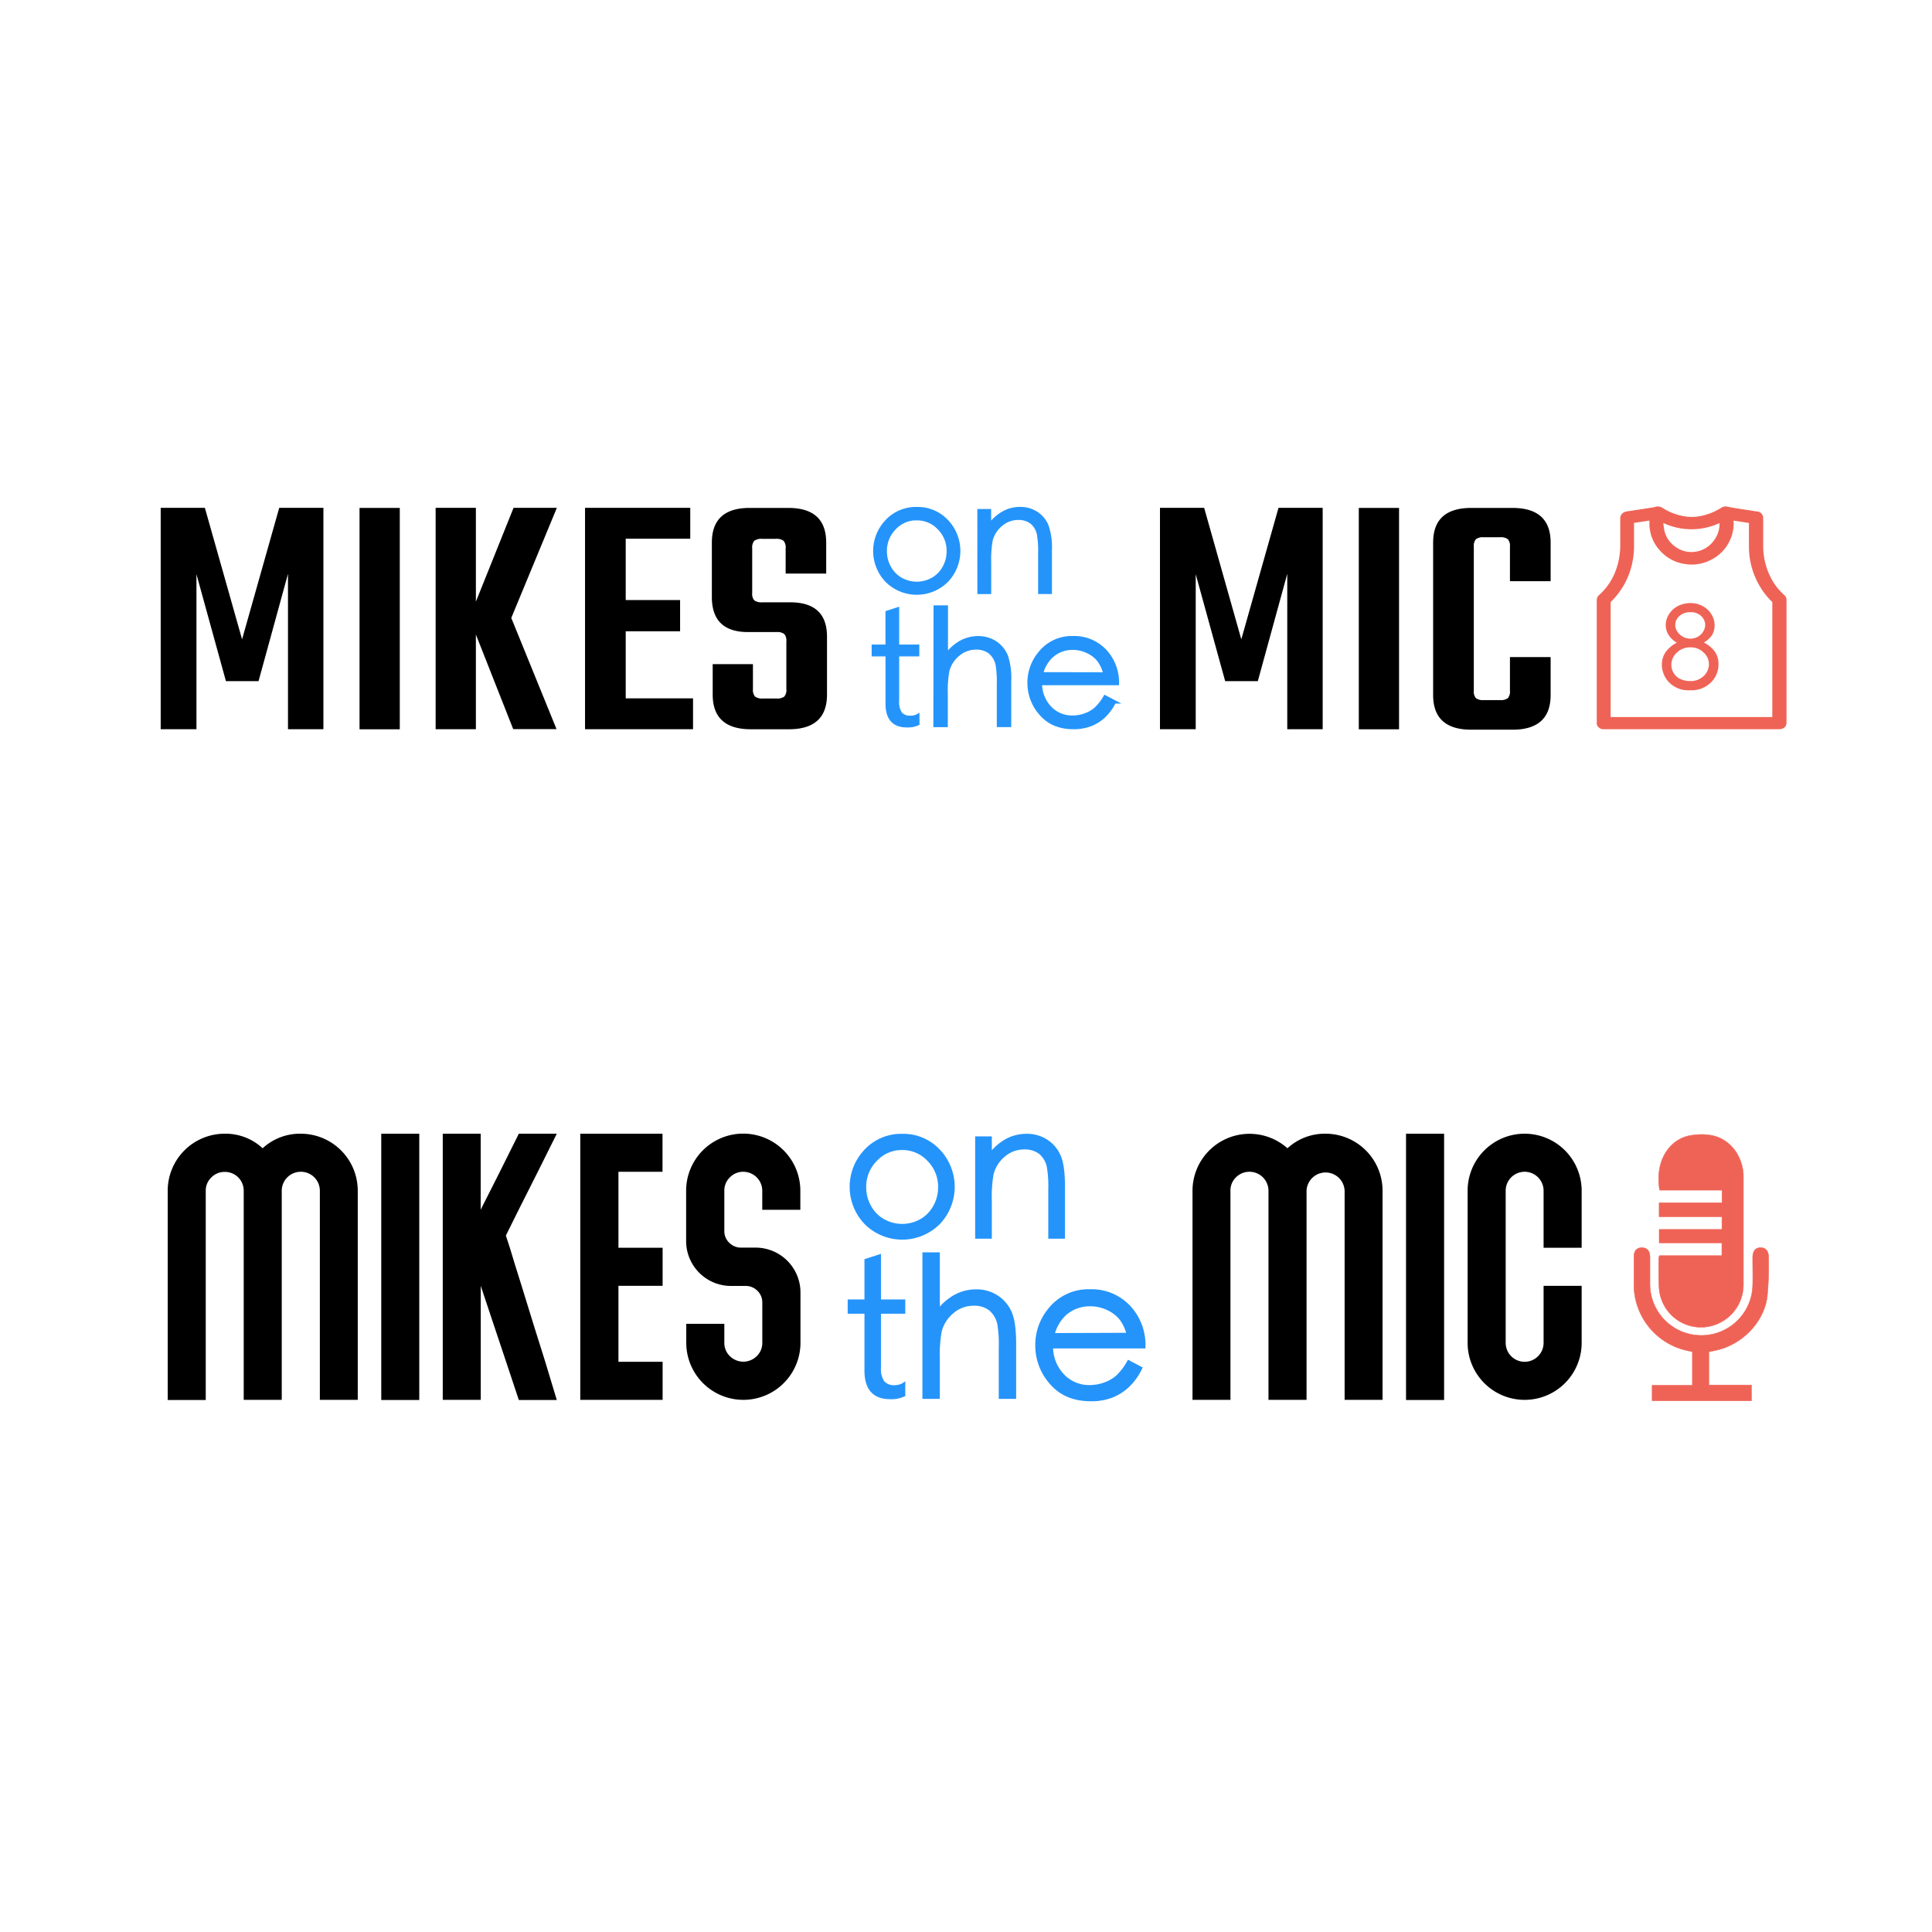 <svg id="Layer_1" data-name="Layer 1" xmlns="http://www.w3.org/2000/svg" viewBox="0 0 576 576"><defs><style>.cls-1,.cls-2,.cls-3,.cls-4,.cls-6,.cls-7,.cls-8,.cls-9{fill:#2494fb;stroke:#2494fb;}.cls-1,.cls-10,.cls-11,.cls-2,.cls-3,.cls-4,.cls-5,.cls-6,.cls-7,.cls-8,.cls-9{stroke-miterlimit:10;}.cls-1{stroke-width:1.18px;}.cls-2{stroke-width:1.2px;}.cls-3{stroke-width:0.31px;}.cls-4{stroke-width:1.25px;}.cls-10,.cls-11,.cls-5{fill:#ef6356;stroke:#ef6356;}.cls-5{stroke-width:0.13px;}.cls-6{stroke-width:0.98px;}.cls-7{stroke-width:1px;}.cls-8{stroke-width:0.26px;}.cls-9{stroke-width:1.04px;}.cls-10{stroke-width:0.69px;}.cls-11{stroke-width:0.4px;}</style></defs><path d="M89.66,338a17,17,0,0,1,17,17v62.35H95.36V355a5.65,5.65,0,0,0-5.7-5.65A5.67,5.67,0,0,0,84,355v62.35H72.66V355A5.58,5.58,0,0,0,67,349.39a5.47,5.47,0,0,0-4,1.66,5.41,5.41,0,0,0-1.66,4v62.35H50V355a17,17,0,0,1,17-17,16.23,16.23,0,0,1,11.3,4.34A16.41,16.41,0,0,1,89.66,338Z"/><path d="M125,417.39H113.67V338H125Z"/><path d="M166,417.39H154.68L150.89,406l-3.78-11.3-3.78-11.35v34H132V338h11.31v22.65l3.17-6.26,2.52-5L154.68,338H166l-5.66,11.35-5.69,11.3-3.83,7.71L152,372l1.72,5.65,1,3.18.79,2.52,3.5,11.35,3.55,11.3Z"/><path d="M197.55,372v11.35H184.38V406h13.17v11.35H173V338h24.52v11.35H184.38V372Z"/><path d="M238.61,360.69H227.26V355a5.67,5.67,0,0,0-5.65-5.65,5.47,5.47,0,0,0-4,1.66,5.41,5.41,0,0,0-1.66,4v12a4.72,4.72,0,0,0,1.47,3.5,4.84,4.84,0,0,0,3.53,1.45h4.34a13.38,13.38,0,0,1,13.36,13.36v15a17,17,0,0,1-34.05,0v-5.65h11.35v5.65a5.41,5.41,0,0,0,1.66,4,5.69,5.69,0,0,0,8,0,5.41,5.41,0,0,0,1.66-4V388.34a4.74,4.74,0,0,0-1.45-3.5,4.8,4.8,0,0,0-3.55-1.45h-4.34A13.38,13.38,0,0,1,204.56,370V355a17,17,0,0,1,34.05,0Z"/><path d="M395.19,338a17,17,0,0,1,17,17v62.35H400.88V355a5.68,5.68,0,0,0-11.35,0v62.35H378.18V355a5.68,5.68,0,0,0-9.69-4,5.44,5.44,0,0,0-1.65,4v62.35H355.53V355a17,17,0,0,1,28.31-12.66A16.39,16.39,0,0,1,395.19,338Z"/><path d="M430.54,417.39H419.19V338h11.35Z"/><path d="M471.55,372H460.2V355a5.65,5.65,0,0,0-11.3,0v45.35a5.65,5.65,0,0,0,11.3,0v-17h11.35v17a17,17,0,1,1-34,0V355a17,17,0,1,1,34,0Z"/><path class="cls-1" d="M269,338.63a14.29,14.29,0,0,1,11.06,4.83,15.52,15.52,0,0,1-.22,21,15.27,15.27,0,0,1-21.71,0,15.47,15.47,0,0,1-.23-21A14.32,14.32,0,0,1,269,338.63Zm0,3.64a10.72,10.72,0,0,0-8,3.42,11.44,11.44,0,0,0-3.34,8.29,11.75,11.75,0,0,0,1.52,5.84A10.73,10.73,0,0,0,263.3,364a11.62,11.62,0,0,0,11.35,0,10.7,10.7,0,0,0,4.1-4.18,11.75,11.75,0,0,0,1.52-5.84,11.44,11.44,0,0,0-3.34-8.29A10.75,10.75,0,0,0,269,342.27Z"/><path class="cls-2" d="M291.33,339.39h3.77v5.25a15.73,15.73,0,0,1,5-4.51,12.33,12.33,0,0,1,6-1.5,10.42,10.42,0,0,1,5.83,1.67,10,10,0,0,1,3.76,4.5q1.21,2.83,1.21,8.81V368.7h-3.77v-14a34.56,34.56,0,0,0-.42-6.77,7.43,7.43,0,0,0-2.52-4.37,7.58,7.58,0,0,0-4.85-1.47,9.3,9.3,0,0,0-6.13,2.26,10.68,10.68,0,0,0-3.57,5.61,38.82,38.82,0,0,0-.54,8V368.7h-3.77Z"/><path class="cls-3" d="M269.75,416.1a8.89,8.89,0,0,1-4.3.9q-7.57,0-7.57-8.44V391.51h-5v-3.94h5V375.52l4.61-1.49v13.54h7.26v3.94h-7.26v16.23a6.73,6.73,0,0,0,1,4.14,3.93,3.93,0,0,0,3.26,1.24,4.84,4.84,0,0,0,3-1Z"/><path class="cls-4" d="M275.63,374h3.94v17.3a16.71,16.71,0,0,1,5.26-4.71,12.82,12.82,0,0,1,6.22-1.56,10.86,10.86,0,0,1,6.09,1.74,10.52,10.52,0,0,1,3.93,4.69q1.26,2.94,1.26,9.21v15.76h-3.94v-14.6a37.45,37.45,0,0,0-.42-7.06,8,8,0,0,0-2.66-4.58,7.88,7.88,0,0,0-5.05-1.53,9.75,9.75,0,0,0-6.4,2.36,11.13,11.13,0,0,0-3.73,5.86,40.8,40.8,0,0,0-.56,8.32v11.23h-3.94Z"/><path class="cls-4" d="M336.54,406.22l3.32,1.75a17.77,17.77,0,0,1-3.77,5.17,14.74,14.74,0,0,1-4.81,3,16.74,16.74,0,0,1-6.06,1q-7.49,0-11.71-4.91a16.56,16.56,0,0,1-4.23-11.1,16.34,16.34,0,0,1,3.58-10.38A14.6,14.6,0,0,1,325,385a15.1,15.1,0,0,1,12.51,5.94,16.6,16.6,0,0,1,3.38,10.46H313.33a12.49,12.49,0,0,0,3.41,8.75,10.89,10.89,0,0,0,8.14,3.41,13.11,13.11,0,0,0,4.55-.81,12,12,0,0,0,3.76-2.16A18.24,18.24,0,0,0,336.54,406.22Zm0-8.24a13,13,0,0,0-2.29-5,11,11,0,0,0-4-3,12.18,12.18,0,0,0-5.21-1.15,11.25,11.25,0,0,0-7.75,2.9,13.12,13.12,0,0,0-3.57,6.33Z"/><path class="cls-5" d="M509.77,338.42c6,.83,10,6.39,10,12.46v32.06a12.69,12.69,0,0,1-12.39,12.75,12.5,12.5,0,0,1-12.75-11.9c-.18-2.84-.09-5.7-.11-8.55a4.2,4.2,0,0,1,.22-.89h18.61v-3.81H494.67v-4h18.7v-3.77H494.65v-4.17h18.74v-3.77H494.8c-1.59-9.17,3.4-15.79,10-16.41A16.56,16.56,0,0,1,509.77,338.42Z"/><path class="cls-5" d="M492.56,417.62V413h12V403c-.66-.15-1.36-.29-2.06-.46a20.15,20.15,0,0,1-15.37-19.42c0-2.79,0-5.58,0-8.37,0-1.64.68-2.78,2.41-2.76s2.37,1.2,2.37,2.82c0,2.72,0,5.44,0,8.17a15.32,15.32,0,0,0,30.63.36c.08-2.79,0-5.58,0-8.37,0-2,.85-3,2.37-3s2.42,1.06,2.38,3a97.25,97.25,0,0,1-.43,11.72c-1.07,7.72-7.66,14.3-15.39,15.92l-2,.41v9.9h12.7v4.71Z"/><path d="M58.57,217.4H47.91v-66H61.08l11.09,39.21,11.08-39.21H96.42v66H85.86V171.08l-8.78,32H67.36l-8.79-31.89Z"/><path d="M107.19,151.43h12v66h-12Z"/><path d="M129.88,217.4v-66h12v66Zm36.14-66-13.59,32.83,13.49,33.14H153l-13.07-33.14,13.18-32.83Z"/><path d="M186.55,208.2h20.07v9.2h-32.2v-66h31.37v9.2H186.55v18.3h16.21v9.3H186.55Z"/><path d="M234.44,205.38V191.26a3.05,3.05,0,0,0-.63-2.25,3.49,3.49,0,0,0-2.3-.57H223q-10.77,0-10.77-10.46v-16.2q0-10.35,11.29-10.35h11.5q11.3,0,11.3,10.35V171H234.23v-7.53a3.05,3.05,0,0,0-.63-2.25,3.49,3.49,0,0,0-2.3-.57h-4a3.7,3.7,0,0,0-2.41.57,3.05,3.05,0,0,0-.63,2.25v13.28a3,3,0,0,0,.63,2.25,3.7,3.7,0,0,0,2.41.57h8.26q11,0,11,10.25v17.25q0,10.35-11.39,10.35H223.88q-11.4,0-11.4-10.35V198h12v7.43a3.05,3.05,0,0,0,.63,2.25,3.7,3.7,0,0,0,2.41.57h4a3.49,3.49,0,0,0,2.3-.57A3.05,3.05,0,0,0,234.44,205.38Z"/><path d="M356.49,217.4H345.83v-66H359l11.08,39.21,11.09-39.21h13.17v66H383.78V171.08l-8.78,32h-9.73l-8.78-31.89Z"/><path d="M405.11,151.43h12v66h-12Z"/><path d="M462.3,173.28H450.17V163a3.05,3.05,0,0,0-.63-2.25,3.45,3.45,0,0,0-2.3-.57h-4.91a3.47,3.47,0,0,0-2.3.57,3.05,3.05,0,0,0-.63,2.25V205.9a3,3,0,0,0,.63,2.25,3.47,3.47,0,0,0,2.3.57h4.91a3.45,3.45,0,0,0,2.3-.57,3,3,0,0,0,.63-2.25v-10H462.3v11.3q0,10.35-11.4,10.35H438.67q-11.4,0-11.4-10.35V161.78q0-10.35,11.4-10.35H450.9q11.4,0,11.4,10.35Z"/><path class="cls-6" d="M273.32,151.63a11.88,11.88,0,0,1,9.19,4,12.87,12.87,0,0,1-.19,17.46,12.69,12.69,0,0,1-18,0,12.84,12.84,0,0,1-.19-17.44A11.89,11.89,0,0,1,273.32,151.63Zm0,3a8.92,8.92,0,0,0-6.62,2.84,9.53,9.53,0,0,0-2.76,6.89,9.77,9.77,0,0,0,1.26,4.85,8.89,8.89,0,0,0,3.41,3.47,9.65,9.65,0,0,0,9.43,0,8.89,8.89,0,0,0,3.41-3.47,9.77,9.77,0,0,0,1.26-4.85,9.47,9.47,0,0,0-2.78-6.89A8.89,8.89,0,0,0,273.3,154.66Z"/><path class="cls-7" d="M291.88,152.26H295v4.37a13.13,13.13,0,0,1,4.17-3.75,10.22,10.22,0,0,1,5-1.25A8.69,8.69,0,0,1,309,153a8.27,8.27,0,0,1,3.12,3.74,19.81,19.81,0,0,1,1,7.32v12.54H310V165a28,28,0,0,0-.35-5.62,6.19,6.19,0,0,0-2.09-3.64,6.32,6.32,0,0,0-4-1.22,7.75,7.75,0,0,0-5.09,1.88,8.87,8.87,0,0,0-3,4.66,32.27,32.27,0,0,0-.45,6.63v8.93h-3.13Z"/><path class="cls-8" d="M274,216a7.38,7.38,0,0,1-3.58.75q-6.28,0-6.29-7V195.57H260V192.3h4.11v-10l3.84-1.24V192.3h6v3.27h-6v13.49a5.54,5.54,0,0,0,.82,3.43,3.25,3.25,0,0,0,2.71,1,4,4,0,0,0,2.5-.79Z"/><path class="cls-9" d="M278.84,181h3.27v14.38a13.88,13.88,0,0,1,4.37-3.92,10.7,10.7,0,0,1,5.17-1.3,9.06,9.06,0,0,1,5.06,1.45,8.68,8.68,0,0,1,3.26,3.9,20.65,20.65,0,0,1,1,7.65v13.09h-3.27V204.1a31.47,31.47,0,0,0-.35-5.87,6.68,6.68,0,0,0-2.21-3.8,6.61,6.61,0,0,0-4.2-1.27,8.07,8.07,0,0,0-5.32,2,9.23,9.23,0,0,0-3.09,4.87,32.9,32.9,0,0,0-.47,6.92v9.32h-3.27Z"/><path class="cls-9" d="M329.45,207.8l2.76,1.44a15.06,15.06,0,0,1-3.14,4.31,12.45,12.45,0,0,1-4,2.49,14.15,14.15,0,0,1-5,.85q-6.23,0-9.73-4.08a13.75,13.75,0,0,1-3.51-9.22,13.62,13.62,0,0,1,3-8.63,12.15,12.15,0,0,1,10.08-4.82,12.55,12.55,0,0,1,10.39,4.94,13.76,13.76,0,0,1,2.81,8.69H310.16A10.42,10.42,0,0,0,313,211a9.05,9.05,0,0,0,6.77,2.83,10.92,10.92,0,0,0,3.78-.67,9.8,9.8,0,0,0,3.12-1.8A15.08,15.08,0,0,0,329.45,207.8Zm0-6.85a10.79,10.79,0,0,0-1.91-4.19,9,9,0,0,0-3.31-2.52,10.13,10.13,0,0,0-4.33-1,9.32,9.32,0,0,0-6.44,2.41,10.83,10.83,0,0,0-3,5.26Z"/><path class="cls-10" d="M504.26,217.06H478.19a1.71,1.71,0,0,1-1.79-1.17,1.6,1.6,0,0,1,0-.44q0-18.27,0-36.53a1.58,1.58,0,0,1,.58-1.25,18.65,18.65,0,0,0,5.22-7.92,21.93,21.93,0,0,0,1.2-7.42c0-2.56,0-5.11,0-7.67,0-1.06.56-1.69,1.86-1.88,2.67-.38,5.33-.81,8-1.22a2.47,2.47,0,0,0,.36-.11,2,2,0,0,1,1.78.23,18.37,18.37,0,0,0,6.11,2.48,13.92,13.92,0,0,0,6.48-.18,17.91,17.91,0,0,0,5.4-2.34,2,2,0,0,1,1.51-.25c.81.16,1.62.32,2.44.45l6.48,1a1.6,1.6,0,0,1,1.51,1.58c0,2.82,0,5.63,0,8.45a20.85,20.85,0,0,0,2.16,9.21,17.92,17.92,0,0,0,4.2,5.55,1.58,1.58,0,0,1,.59,1.25v36.58c0,1-.73,1.6-1.87,1.6Zm-17.44-61.48v.31c0,2.23,0,4.45,0,6.68a23.51,23.51,0,0,1-.71,6,22.11,22.11,0,0,1-6.08,10.6.57.57,0,0,0-.18.39q0,17.16,0,34.3c0,.08,0,.17,0,.27H528.4c.27,0,.33-.07.33-.29q0-17.13,0-34.27a.59.59,0,0,0-.2-.44,20.87,20.87,0,0,1-3.37-4.19,22.76,22.76,0,0,1-3.39-11.69c0-2.45,0-4.9,0-7.34v-.29l-5.31-.82c0,.48.07.92.07,1.35a11.49,11.49,0,0,1-.88,4.31,11.87,11.87,0,0,1-5.75,6.17,12.12,12.12,0,0,1-7.45,1.19,11.86,11.86,0,0,1-7.24-3.85,11.53,11.53,0,0,1-3.11-7.5c0-.55,0-1.09,0-1.66Zm8.81-.17a3.11,3.11,0,0,0-.06.66,18.78,18.78,0,0,0,.34,2.37,8.54,8.54,0,0,0,3.86,5.17,8.31,8.31,0,0,0,6.05,1.17,8.52,8.52,0,0,0,5-2.88,8.82,8.82,0,0,0,2.17-5.19c0-.43,0-.86,0-1.31A19.48,19.48,0,0,1,495.63,155.41Z"/><path class="cls-11" d="M507.54,191.57a9,9,0,0,1,3.54,2.8,6.24,6.24,0,0,1,1.07,3.58,7.44,7.44,0,0,1-1.84,5,8,8,0,0,1-6.44,2.64,7.83,7.83,0,0,1-6.13-2.31,7.44,7.44,0,0,1-2.08-5.1,6.4,6.4,0,0,1,1.09-3.66,9.19,9.19,0,0,1,3.64-2.91,6.82,6.82,0,0,1-2.68-2.3,5.29,5.29,0,0,1-.89-3,5.7,5.7,0,0,1,.95-3.1,6.6,6.6,0,0,1,2.63-2.38A7.78,7.78,0,0,1,504,180a7.35,7.35,0,0,1,3.53.87,6.57,6.57,0,0,1,2.54,2.39,6,6,0,0,1,.92,3.16,5.17,5.17,0,0,1-.87,3A7.2,7.2,0,0,1,507.54,191.57ZM504,192.8a5.83,5.83,0,0,0-4.21,1.63,5.08,5.08,0,0,0-1.7,3.8,4.87,4.87,0,0,0,2.76,4.37,6.74,6.74,0,0,0,3,.64,5.72,5.72,0,0,0,4.24-1.57A5.06,5.06,0,0,0,509.7,198a4.86,4.86,0,0,0-1.67-3.62A5.56,5.56,0,0,0,504,192.8Zm-.11-10.47a4.8,4.8,0,0,0-3.33,1.19,3.69,3.69,0,0,0-1.31,2.82,4,4,0,0,0,1.41,2.94A4.72,4.72,0,0,0,504,190.6a4.64,4.64,0,0,0,2.29-.6,4.32,4.32,0,0,0,1.68-1.63,4,4,0,0,0,.61-2.08,3.85,3.85,0,0,0-1.19-2.71A4.61,4.61,0,0,0,503.91,182.33Z"/></svg>